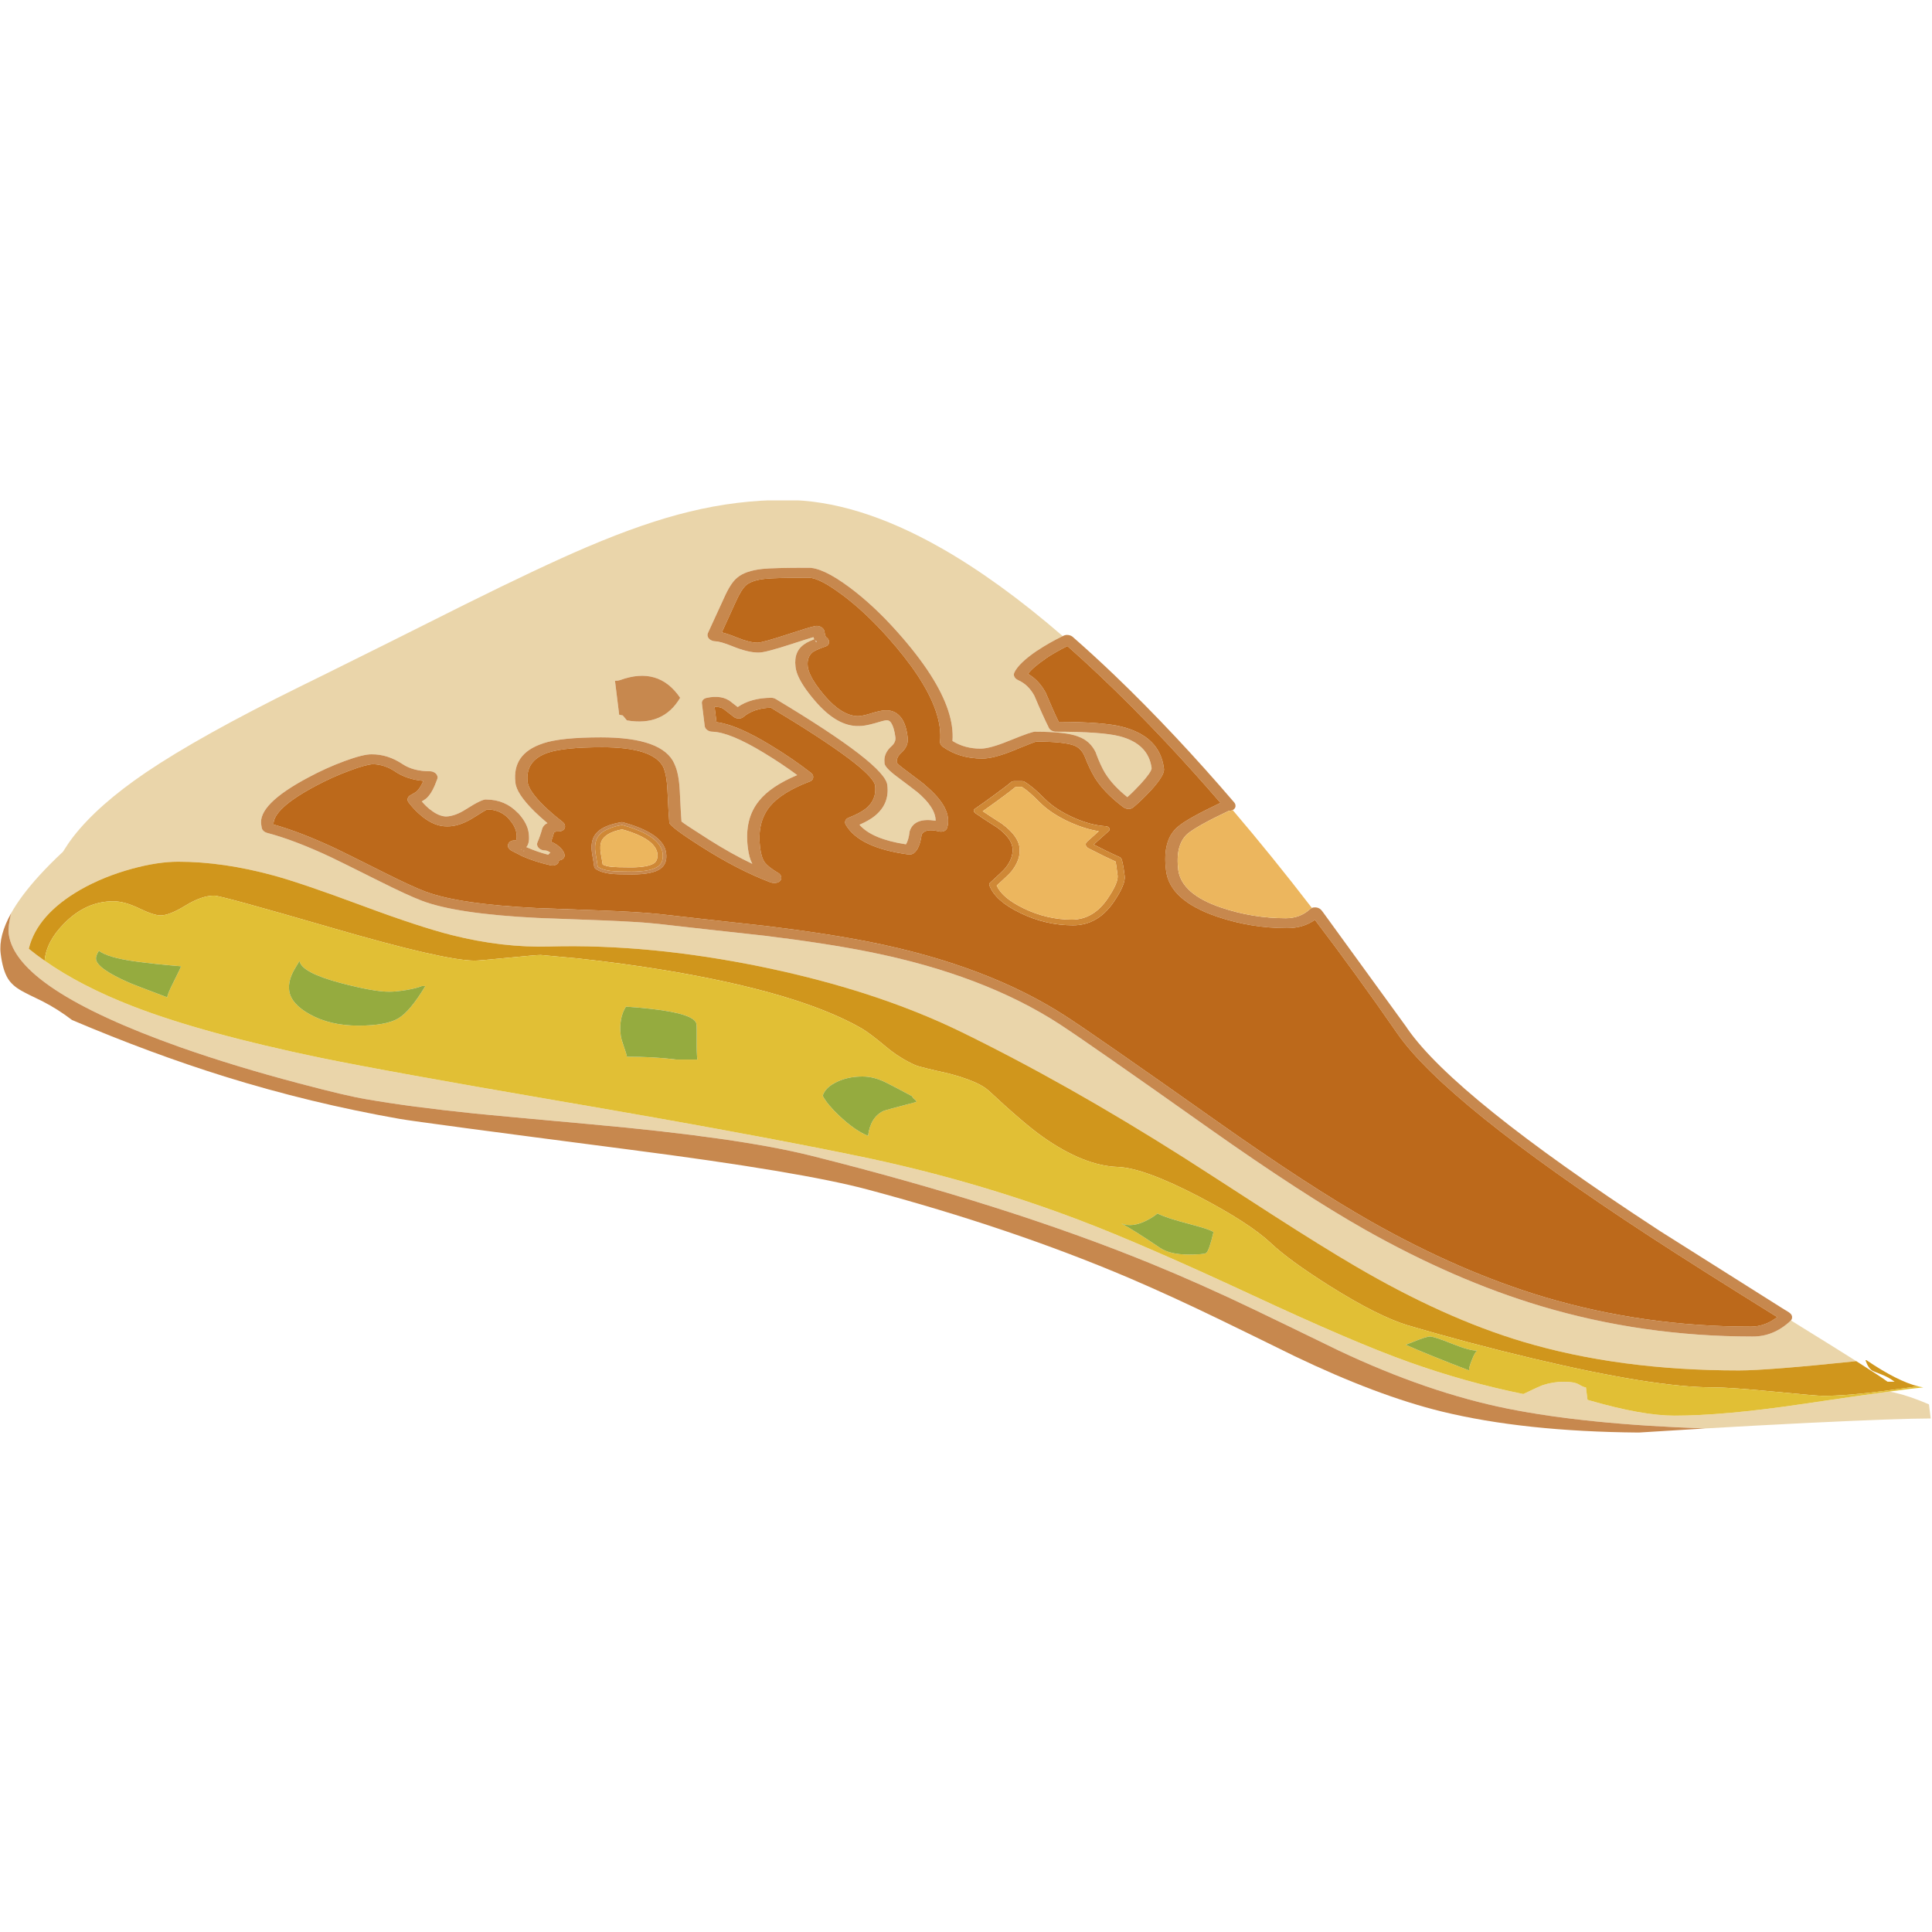 <?xml version="1.0" encoding="UTF-8" standalone="no"?>
<!-- Generator: Adobe Illustrator 15.1.0, SVG Export Plug-In . SVG Version: 6.00 Build 0)  -->

<svg
   xmlns:dc="http://purl.org/dc/elements/1.1/"
   xmlns:cc="http://creativecommons.org/ns#"
   xmlns:rdf="http://www.w3.org/1999/02/22-rdf-syntax-ns#"
   xmlns:svg="http://www.w3.org/2000/svg"
   xmlns="http://www.w3.org/2000/svg"
   xmlns:xlink="http://www.w3.org/1999/xlink"
   xmlns:sodipodi="http://sodipodi.sourceforge.net/DTD/sodipodi-0.dtd"
   xmlns:inkscape="http://www.inkscape.org/namespaces/inkscape"
   version="1.1"
   id="Layer_1"
   x="0px"
   y="0px"
   width="256"
   height="256"
   viewBox="0 0 256 256"
   xml:space="preserve"
   sodipodi:docname="quesadilla.svg"
   inkscape:version="0.92.4 (5da689c313, 2019-01-14)"><title
   id="title838">Quesadilla</title><defs
   id="defs29" /><sodipodi:namedview
   pagecolor="#ffffff"
   bordercolor="#666666"
   borderopacity="1"
   objecttolerance="10"
   gridtolerance="10"
   guidetolerance="10"
   inkscape:pageopacity="0"
   inkscape:pageshadow="2"
   inkscape:window-width="1920"
   inkscape:window-height="1025"
   id="namedview27"
   showgrid="false"
   inkscape:zoom="0.53740115"
   inkscape:cx="-166.63532"
   inkscape:cy="-156.27083"
   inkscape:window-x="-8"
   inkscape:window-y="-8"
   inkscape:window-maximized="1"
   inkscape:current-layer="Layer_1"
   fit-margin-top="0"
   fit-margin-left="0"
   fit-margin-right="0"
   fit-margin-bottom="0" />
<symbol
   id="quesadilla"
   viewBox="0 -329.975 534.15 329.975"
   transform="translate(-2.867,196.216)">
	<g
   id="Layer_1_2_">
		<path
   style="clip-rule:evenodd;fill:#ead5aa;fill-rule:evenodd"
   d="m 314.875,-47.85 c 0.324,0.117 0.666,0.142 1.025,0.075 0.474,-0.092 0.866,-0.325 1.175,-0.7 3.458,-4.208 6.949,-8.683 10.475,-13.425 5.04,-6.787 10.148,-14.121 15.325,-22 4.807,-7.315 9.598,-15.007 14.375,-23.075 0.248,-0.42 0.332,-0.87 0.25,-1.35 l -0.025,-0.025 c 0.082,0.48 -0.002,0.93 -0.25,1.35 -4.777,8.077 -9.569,15.777 -14.375,23.1 -5.176,7.88 -10.284,15.214 -15.325,22 -3.516,4.733 -7,9.199 -10.45,13.4 v 0.025 c -0.319,0.364 -0.719,0.589 -1.2,0.675 -0.35,0.069 -0.683,0.052 -1,-0.05 z M 12.3,-163.025 c 6.259,-5.977 14.076,-11.335 23.45,-16.075 12.667,-6.4 29.9,-12.483 51.7,-18.25 12.034,-3.167 34.684,-8.367 67.95,-15.6 33.566,-7.267 60.733,-13.617 81.5,-19.05 21.4,-5.567 41.867,-13.167 61.4,-22.8 11.4,-5.633 26.9,-14.45 46.5,-26.45 18.367,-11.267 32.534,-19.2 42.5,-23.8 10.335,-4.784 20.835,-8.55 31.5,-11.3 3.4,1.9 5.317,2.934 5.75,3.1 0.063,0.025 0.13,0.05 0.2,0.075 2,0.783 4.049,1.175 6.15,1.175 1.934,0 3.316,-0.333 4.15,-1 0.834,-0.667 1.45,-1 1.85,-1 v -4.4 c 0.265,-0.101 0.532,-0.2 0.8,-0.3 9.534,-3.533 17.35,-5.3 23.45,-5.3 9.267,0 21.267,1.317 36,3.95 11.208,2.027 19.933,3.552 26.175,4.575 0.493,-0.108 0.985,-0.233 1.475,-0.375 2.8,-0.833 5.917,-2.217 9.35,-4.15 v -5 c -5.867,0 -17.483,-0.517 -34.85,-1.55 -10.14,-0.618 -20.074,-1.276 -29.8,-1.975 -22.575,0.942 -41.159,3.284 -55.75,7.025 -14.833,3.8 -30.2,10.65 -46.1,20.55 -9.467,6.1 -16.917,10.867 -22.35,14.3 -9.8,6.2 -19.2,11.7 -28.2,16.5 -25.767,13.767 -56.8,26.483 -93.1,38.15 -13.333,4.267 -33.883,7.967 -61.65,11.1 -19.333,2.2 -30.25,3.467 -32.75,3.8 -12.134,1.567 -22.333,3.267 -30.6,5.1 -3.633,0.767 -9.767,2.617 -18.4,5.55 -11.833,4 -22.717,8.267 -32.65,12.8 C 17.984,-179.85 3,-166.467 3,-153.5 c 0,1.67 0.475,4.104 1.425,7.3 2.285,4.148 5.459,8.648 9.525,13.5 2.229,2.663 4.704,5.404 7.425,8.225 0.58,0.964 1.146,1.872 1.7,2.725 0.603,0.927 1.194,1.794 1.775,2.6 5.433,7.467 13.083,15.033 22.95,22.7 11.2,8.667 26.9,18.817 47.1,30.45 2.255,1.295 4.63,2.662 7.125,4.1 11.603,6.702 25.761,14.952 42.475,24.75 15.5,8.996 27.717,15.746 36.65,20.25 0.271,0.135 0.537,0.269 0.8,0.4 11.367,5.7 21.417,9.817 30.15,12.35 9.367,2.767 18.634,4.15 27.8,4.15 13.51,0 27.71,-5.633 42.6,-16.9 10.248,-7.756 20.823,-18.181 31.725,-31.275 -2.755,-1.561 -5.314,-3.244 -7.675,-5.05 -0.068,-0.036 -0.135,-0.077 -0.2,-0.125 -3.78,-2.95 -6.196,-5.533 -7.25,-7.75 v -0.025 c -0.124,-0.254 -0.19,-0.513 -0.2,-0.775 -0.011,-0.23 0.022,-0.464 0.1,-0.7 0.161,-0.507 0.478,-0.891 0.95,-1.15 h -0.025 c 1.849,-1.065 3.216,-2.915 4.1,-5.55 1.074,-4.505 2.065,-8.264 2.975,-11.275 l -0.025,0.025 c 0.121,-0.43 0.354,-0.78 0.7,-1.05 h 0.025 c 0.357,-0.264 0.757,-0.397 1.2,-0.4 8.687,0 14.67,-0.534 17.95,-1.6 5.349,-1.761 8.032,-5.537 8.05,-11.325 -0.136,-0.918 -1.369,-2.777 -3.7,-5.575 -1.557,-1.838 -2.974,-3.389 -4.25,-4.65 -2.48,2.73 -4.297,5.53 -5.45,8.4 -0.021,0.052 -0.046,0.103 -0.075,0.15 -0.687,1.858 -1.304,4.15 -1.85,6.875 0.003,0.091 -0.005,0.183 -0.025,0.275 -0.787,2.841 -2.287,4.758 -4.5,5.75 h 0.025 c -2.205,1.127 -6.221,1.694 -12.05,1.7 -0.502,0.133 -3.043,-0.909 -7.625,-3.125 -0.071,-0.021 -0.138,-0.046 -0.2,-0.075 -3.722,-1.818 -6.497,-2.751 -8.325,-2.8 -3.064,-0.004 -5.673,0.904 -7.825,2.725 1.087,6.691 -0.213,14.482 -3.9,23.375 -1.96,4.723 -4.594,9.756 -7.9,15.1 -3.912,6.341 -7.962,11.641 -12.15,15.9 -4.678,4.747 -8.411,7.047 -11.2,6.9 h -0.025 c -6.444,0.005 -10.752,-0.128 -12.925,-0.4 -3.326,-0.438 -5.826,-1.463 -7.5,-3.075 l -0.025,-0.025 c -1.346,-1.191 -2.838,-3.574 -4.475,-7.15 -3.626,-7.768 -5.576,-11.917 -5.85,-12.45 v -0.025 c -0.203,-0.425 -0.253,-0.867 -0.15,-1.325 0.097,-0.457 0.33,-0.832 0.7,-1.125 v 0.025 c 0.363,-0.296 0.771,-0.446 1.225,-0.45 h 0.025 c 1.045,-0.057 2.612,-0.641 4.7,-1.75 2.854,-1.527 5.28,-2.277 7.275,-2.25 h 0.025 c 1.2,-0.044 4.55,1.006 10.05,3.15 2.673,1.051 4.707,1.817 6.1,2.3 0.042,-0.299 0.091,-0.549 0.15,-0.75 -0.928,-0.422 -1.711,-0.839 -2.35,-1.25 -0.073,-0.051 -0.14,-0.109 -0.2,-0.175 -2.498,-1.687 -3.748,-4.445 -3.75,-8.275 -0.014,-0.888 0.094,-1.855 0.325,-2.9 0.579,-2.562 1.904,-5.595 3.975,-9.1 3.597,-6.139 7.489,-9.139 11.675,-9 h 0.05 c 1.07,-0.021 2.611,0.313 4.625,1 0.047,0.016 0.097,0.033 0.15,0.05 1.624,0.606 2.716,0.939 3.275,1 H 261 c 0.482,0.015 0.849,-0.227 1.1,-0.725 v 0.025 c 0.535,-1.162 0.802,-2.945 0.8,-5.35 -0.017,-1.144 -0.483,-2.177 -1.4,-3.1 -1.721,-1.709 -2.587,-3.634 -2.6,-5.775 -0.239,-1.025 0.761,-2.683 3,-4.975 2.97,-3.039 4.62,-4.755 4.95,-5.15 0.058,-0.065 0.125,-0.124 0.2,-0.175 3.233,-3.735 4.692,-7.176 4.375,-10.325 -3.938,0.803 -6.513,-0.389 -7.725,-3.575 -0.008,-0.017 -0.016,-0.033 -0.025,-0.05 -0.045,-0.121 -0.079,-0.246 -0.1,-0.375 l 0.025,0.05 c -0.419,-2.04 -0.911,-3.506 -1.475,-4.4 -6.325,1.219 -10.517,3.527 -12.575,6.925 2.04,1.053 3.623,2.112 4.75,3.175 3.047,2.808 4.581,6.383 4.6,10.725 V -101 c 0.238,4.778 -9.345,14.961 -28.75,30.55 -0.367,0.297 -0.784,0.448 -1.25,0.45 -3.849,-0.012 -7.157,-1.104 -9.925,-3.275 -0.413,0.436 -0.938,0.994 -1.575,1.675 h 0.025 c -1.613,1.865 -3.963,2.382 -7.05,1.55 -0.015,-0.008 -0.032,-0.017 -0.05,-0.025 -0.42,-0.122 -0.762,-0.363 -1.025,-0.725 -0.273,-0.355 -0.406,-0.755 -0.4,-1.2 v -8 c 0.003,-0.545 0.195,-1.012 0.575,-1.4 l 0.025,-0.025 c 0.385,-0.377 0.844,-0.569 1.375,-0.575 h 0.025 c 3.305,-0.117 7.938,-2.601 13.9,-7.45 3.174,-2.574 6.091,-5.207 8.75,-7.9 -5.308,-2.639 -9.224,-5.656 -11.75,-9.05 -3.269,-4.27 -4.902,-9.803 -4.9,-16.6 -0.004,-2.416 0.229,-4.333 0.7,-5.75 -3.762,2.365 -7.611,5.232 -11.55,8.6 -4.35,3.719 -6.733,5.844 -7.15,6.375 0.029,1.233 0.229,4.875 0.6,10.925 0.243,4.227 0.043,7.393 -0.6,9.5 h 0.025 c -1.6,6.233 -8.275,9.35 -20.025,9.35 -7.644,-0.004 -13.21,-0.704 -16.7,-2.1 -0.057,-0.023 -0.107,-0.048 -0.15,-0.075 -6.074,-2.411 -9.124,-7.011 -9.15,-13.8 V -100 c -0.085,-2.581 1.382,-5.98 4.4,-10.2 0.02,-0.022 0.037,-0.047 0.05,-0.075 1.029,-1.398 2.112,-2.756 3.25,-4.075 -0.706,-0.363 -1.231,-0.921 -1.575,-1.675 -0.061,-0.113 -0.111,-0.229 -0.15,-0.35 l 0.025,0.025 c -0.585,-1.792 -1.202,-3.409 -1.85,-4.85 -0.179,-0.416 -0.213,-0.841 -0.1,-1.275 v -0.025 c 0.115,-0.435 0.349,-0.793 0.7,-1.075 l 0.025,-0.025 c 0.358,-0.263 0.758,-0.396 1.2,-0.4 h 0.05 c 0.475,-0.035 0.917,-0.251 1.325,-0.65 0.048,-0.051 0.099,-0.101 0.15,-0.15 -0.264,-0.203 -0.497,-0.445 -0.7,-0.725 -2.114,0.708 -4.064,1.583 -5.85,2.625 -0.039,0.021 -0.081,0.038 -0.125,0.05 0.78,0.953 1.172,2.57 1.175,4.85 0.025,2.359 -0.725,4.734 -2.25,7.125 -0.047,0.073 -0.105,0.139 -0.175,0.2 -2.085,3.092 -4.894,4.65 -8.425,4.675 -0.715,0.212 -2.765,-0.921 -6.15,-3.4 -2.272,-1.681 -4.281,-2.547 -6.025,-2.6 -1.424,0.085 -2.815,0.885 -4.175,2.4 -0.061,0.065 -0.127,0.124 -0.2,0.175 -0.705,0.794 -1.363,1.71 -1.975,2.75 0.849,0.577 1.416,1.044 1.7,1.4 l -0.075,-0.05 0.025,0.025 c 0.016,0.009 0.033,0.017 0.05,0.025 1.151,1.256 2.326,3.448 3.525,6.575 0.163,0.421 0.179,0.846 0.05,1.275 l 0.025,-0.05 c -0.116,0.438 -0.349,0.796 -0.7,1.075 H 130.1 c -0.355,0.269 -0.755,0.403 -1.2,0.4 -3.129,0.005 -5.629,0.838 -7.5,2.5 -2.604,2.36 -5.428,3.526 -8.475,3.5 H 112.9 c -1.54,0.051 -4.206,-0.749 -8,-2.4 -3.684,-1.608 -7.351,-3.558 -11,-5.85 -10.221,-6.328 -15.221,-11.911 -15,-16.75 v -0.025 c 0,-0.33 0.008,-0.655 0.025,-0.975 0.021,-0.408 0.154,-0.775 0.4,-1.1 0.249,-0.33 0.565,-0.563 0.95,-0.7 5.016,-1.691 10.774,-4.542 17.275,-8.55 1.791,-1.122 6.174,-3.988 13.15,-8.6 4.901,-3.247 8.61,-5.497 11.125,-6.75 0.058,-0.036 0.116,-0.069 0.175,-0.1 6.254,-3.112 17.088,-5.145 32.5,-6.1 h 0.1 c 0.094,-0.002 6.127,-0.285 18.1,-0.85 6.933,-0.335 12.249,-0.751 15.95,-1.25 6.681,-0.971 16.681,-2.371 30,-4.2 11.368,-1.754 21.084,-3.654 29.15,-5.7 21.232,-5.408 38.499,-13.941 51.8,-25.6 5.146,-4.53 18.129,-16.813 38.95,-36.85 16.11,-15.466 29.727,-27.399 40.85,-35.8 15.9,-11.982 31.75,-21.015 47.55,-27.1 18.62,-7.159 38.354,-10.742 59.2,-10.75 4.032,-0.06 7.865,1.798 11.5,5.575 v 0.025 c 0.035,0.032 0.068,0.065 0.1,0.1 0.625,-0.534 1.259,-1.067 1.9,-1.6 6.346,-5.259 11.445,-9.534 15.3,-12.825 -17.071,-2.183 -28.338,-3.275 -33.8,-3.275 -22.8,0 -43,3.383 -60.6,10.15 -14.5,5.567 -29.617,14.533 -45.35,26.9 -5.667,4.434 -12.883,10.45 -21.65,18.05 -14.6,12.733 -22.383,19.5 -23.35,20.3 -20.466,17.467 -40.233,32.333 -59.3,44.6 -15.167,9.7 -33.233,17.3 -54.2,22.8 -20.767,5.434 -40.7,7.833 -59.8,7.2 -9,-0.333 -18.2,1.017 -27.6,4.05 -5.966,1.934 -14.117,5.4 -24.45,10.4 -10.9,5.267 -18.95,8.816 -24.15,10.65 -9.3,3.267 -18.233,4.9 -26.8,4.9 -3.9,0 -8.383,-0.833 -13.45,-2.5 -5.6,-1.833 -10.767,-4.317 -15.5,-7.45 -8.813,-5.908 -14.396,-12.857 -16.75,-20.85 1.281,-1.444 2.648,-2.852 4.1,-4.225 z M 243.775,-50.15 c -0.052,-0.023 -0.102,-0.048 -0.15,-0.075 -0.107,0.193 -0.199,0.402 -0.275,0.625 0.079,-0.146 0.196,-0.262 0.35,-0.35 0.038,-0.021 0.08,-0.037 0.125,-0.05 z m 132.475,-94.025 c 0.426,0.076 0.834,0.018 1.225,-0.175 h -0.025 c -0.399,0.182 -0.816,0.232 -1.25,0.15 z m 87.351,-114.55 c -0.354,0.313 -0.704,0.621 -1.05,0.925 -35.095,30.97 -56.378,54.52 -63.85,70.65 -0.104,0.229 -0.204,0.462 -0.3,0.7 0.107,-0.245 0.216,-0.486 0.325,-0.725 7.472,-16.122 28.755,-39.664 63.85,-70.625 0.341,-0.301 0.683,-0.609 1.025,-0.925 z m 34.5,-29.65 c 0.061,-0.182 0.094,-0.365 0.1,-0.55 -0.009,0.176 -0.042,0.351 -0.1,0.525 z M 184.9,-76 l 1,-0.25 1,-1.75 c 6.767,-1.467 12.1,1.2 16,8 -3.367,7.5 -8.883,9.583 -16.55,6.25 -0.467,-0.167 -0.95,-0.25 -1.45,-0.25 z"
   id="path2"
   inkscape:connector-curvature="0" />
		<path
   style="clip-rule:evenodd;fill:#c7884e;fill-rule:evenodd"
   d="m 497.75,-290.3 c -0.032,-0.035 -0.065,-0.068 -0.1,-0.1 v -0.025 c -3.635,-3.777 -7.468,-5.635 -11.5,-5.575 -20.847,0.008 -40.58,3.591 -59.2,10.75 -15.8,6.085 -31.65,15.118 -47.55,27.1 -11.124,8.4 -24.74,20.334 -40.85,35.8 -20.82,20.037 -33.804,32.32 -38.95,36.85 -13.302,11.659 -30.568,20.192 -51.8,25.6 -8.066,2.045 -17.782,3.946 -29.15,5.7 -13.319,1.83 -23.319,3.229 -30,4.2 -3.701,0.499 -9.018,0.915 -15.95,1.25 -11.973,0.565 -18.006,0.848 -18.1,0.85 h -0.1 c -15.412,0.955 -26.246,2.988 -32.5,6.1 -0.059,0.03 -0.117,0.063 -0.175,0.1 -2.515,1.253 -6.224,3.503 -11.125,6.75 -6.976,4.612 -11.359,7.479 -13.15,8.6 -6.501,4.009 -12.259,6.859 -17.275,8.55 -0.385,0.137 -0.702,0.37 -0.95,0.7 -0.246,0.325 -0.379,0.692 -0.4,1.1 -0.017,0.32 -0.025,0.645 -0.025,0.975 V -115 c -0.221,4.839 4.779,10.422 15,16.75 3.649,2.292 7.316,4.242 11,5.85 3.794,1.651 6.46,2.451 8,2.4 h 0.025 c 3.047,0.026 5.872,-1.14 8.475,-3.5 1.871,-1.662 4.371,-2.495 7.5,-2.5 0.445,0.003 0.845,-0.131 1.2,-0.4 h 0.025 c 0.351,-0.279 0.584,-0.638 0.7,-1.075 l -0.025,0.05 c 0.129,-0.429 0.113,-0.854 -0.05,-1.275 -1.199,-3.127 -2.374,-5.319 -3.525,-6.575 -0.017,-0.008 -0.034,-0.016 -0.05,-0.025 l -0.025,-0.025 0.075,0.05 c -0.285,-0.356 -0.852,-0.823 -1.7,-1.4 0.612,-1.04 1.27,-1.956 1.975,-2.75 0.073,-0.052 0.139,-0.11 0.2,-0.175 1.36,-1.515 2.751,-2.315 4.175,-2.4 1.744,0.053 3.752,0.919 6.025,2.6 3.385,2.479 5.435,3.612 6.15,3.4 3.532,-0.025 6.34,-1.583 8.425,-4.675 0.069,-0.061 0.127,-0.127 0.175,-0.2 1.525,-2.391 2.275,-4.766 2.25,-7.125 -0.003,-2.28 -0.395,-3.897 -1.175,-4.85 0.044,-0.012 0.086,-0.028 0.125,-0.05 1.786,-1.042 3.735,-1.917 5.85,-2.625 0.203,0.28 0.437,0.522 0.7,0.725 -0.051,0.049 -0.102,0.099 -0.15,0.15 -0.409,0.398 -0.85,0.615 -1.325,0.65 h -0.05 c -0.442,0.004 -0.842,0.137 -1.2,0.4 l -0.025,0.025 c -0.352,0.282 -0.585,0.64 -0.7,1.075 v 0.025 c -0.113,0.434 -0.079,0.859 0.1,1.275 0.648,1.441 1.265,3.058 1.85,4.85 l -0.025,-0.025 c 0.039,0.121 0.089,0.237 0.15,0.35 0.344,0.753 0.869,1.312 1.575,1.675 -1.138,1.319 -2.221,2.677 -3.25,4.075 -0.014,0.028 -0.03,0.053 -0.05,0.075 -3.018,4.22 -4.485,7.62 -4.4,10.2 v 0.025 c 0.026,6.789 3.076,11.389 9.15,13.8 0.042,0.026 0.093,0.051 0.15,0.075 3.49,1.396 9.057,2.096 16.7,2.1 11.75,0 18.424,-3.117 20.025,-9.35 H 198.9 c 0.643,-2.107 0.843,-5.273 0.6,-9.5 -0.372,-6.05 -0.571,-9.691 -0.6,-10.925 0.417,-0.531 2.8,-2.656 7.15,-6.375 3.939,-3.368 7.789,-6.235 11.55,-8.6 -0.472,1.417 -0.705,3.334 -0.7,5.75 -0.002,6.797 1.631,12.331 4.9,16.6 2.526,3.394 6.442,6.411 11.75,9.05 -2.659,2.693 -5.576,5.326 -8.75,7.9 -5.962,4.85 -10.595,7.333 -13.9,7.45 h -0.025 c -0.531,0.006 -0.99,0.198 -1.375,0.575 l -0.025,0.025 c -0.38,0.388 -0.572,0.855 -0.575,1.4 v 8 c -0.006,0.445 0.127,0.845 0.4,1.2 0.263,0.361 0.605,0.603 1.025,0.725 0.019,0.009 0.035,0.017 0.05,0.025 3.087,0.832 5.437,0.314 7.05,-1.55 H 217.4 c 0.637,-0.681 1.162,-1.239 1.575,-1.675 2.768,2.171 6.076,3.263 9.925,3.275 0.466,-0.002 0.883,-0.153 1.25,-0.45 19.405,-15.588 28.988,-25.771 28.75,-30.55 v -0.025 c -0.019,-4.342 -1.553,-7.917 -4.6,-10.725 -1.127,-1.063 -2.71,-2.122 -4.75,-3.175 2.058,-3.398 6.25,-5.707 12.575,-6.925 0.564,0.894 1.056,2.36 1.475,4.4 l -0.025,-0.05 c 0.021,0.129 0.055,0.254 0.1,0.375 0.009,0.017 0.017,0.033 0.025,0.05 1.212,3.186 3.787,4.378 7.725,3.575 0.317,3.149 -1.142,6.59 -4.375,10.325 -0.075,0.051 -0.142,0.109 -0.2,0.175 -0.331,0.395 -1.98,2.111 -4.95,5.15 -2.239,2.292 -3.239,3.95 -3,4.975 0.013,2.141 0.879,4.066 2.6,5.775 0.917,0.923 1.383,1.957 1.4,3.1 0.002,2.405 -0.265,4.188 -0.8,5.35 v -0.025 c -0.251,0.498 -0.618,0.739 -1.1,0.725 h -0.025 c -0.56,-0.061 -1.651,-0.394 -3.275,-1 -0.053,-0.017 -0.103,-0.034 -0.15,-0.05 -2.014,-0.688 -3.555,-1.021 -4.625,-1 h -0.05 c -4.186,-0.139 -8.078,2.861 -11.675,9 -2.07,3.505 -3.396,6.538 -3.975,9.1 -0.231,1.045 -0.339,2.012 -0.325,2.9 0.002,3.83 1.252,6.588 3.75,8.275 0.061,0.066 0.127,0.125 0.2,0.175 0.638,0.411 1.421,0.828 2.35,1.25 -0.059,0.201 -0.108,0.451 -0.15,0.75 -1.393,-0.483 -3.427,-1.25 -6.1,-2.3 -5.5,-2.144 -8.85,-3.194 -10.05,-3.15 h -0.025 c -1.995,-0.027 -4.42,0.723 -7.275,2.25 -2.088,1.109 -3.655,1.693 -4.7,1.75 h -0.025 c -0.454,0.004 -0.862,0.154 -1.225,0.45 v -0.025 c -0.37,0.293 -0.604,0.668 -0.7,1.125 -0.103,0.458 -0.052,0.9 0.15,1.325 v 0.025 c 0.273,0.533 2.224,4.683 5.85,12.45 1.637,3.576 3.129,5.959 4.475,7.15 l 0.025,0.025 c 1.674,1.612 4.174,2.637 7.5,3.075 2.173,0.271 6.481,0.405 12.925,0.4 h 0.025 c 2.789,0.147 6.522,-2.153 11.2,-6.9 4.188,-4.259 8.238,-9.559 12.15,-15.9 3.306,-5.344 5.939,-10.377 7.9,-15.1 3.687,-8.893 4.987,-16.684 3.9,-23.375 2.152,-1.821 4.761,-2.729 7.825,-2.725 1.828,0.049 4.603,0.982 8.325,2.8 0.062,0.029 0.129,0.054 0.2,0.075 4.582,2.216 7.123,3.258 7.625,3.125 5.829,-0.006 9.845,-0.573 12.05,-1.7 h -0.025 c 2.213,-0.992 3.713,-2.909 4.5,-5.75 0.02,-0.092 0.028,-0.184 0.025,-0.275 0.546,-2.725 1.163,-5.017 1.85,-6.875 0.029,-0.047 0.054,-0.098 0.075,-0.15 1.153,-2.87 2.969,-5.67 5.45,-8.4 1.276,1.261 2.693,2.812 4.25,4.65 2.331,2.798 3.564,4.657 3.7,5.575 -0.018,5.788 -2.701,9.563 -8.05,11.325 -3.28,1.066 -9.263,1.6 -17.95,1.6 -0.443,0.002 -0.843,0.136 -1.2,0.4 h -0.025 c -0.346,0.271 -0.579,0.621 -0.7,1.05 L 307,-80.575 c -0.91,3.012 -1.901,6.771 -2.975,11.275 -0.884,2.635 -2.251,4.485 -4.1,5.55 h 0.025 c -0.472,0.259 -0.789,0.643 -0.95,1.15 -0.078,0.236 -0.111,0.47 -0.1,0.7 0.01,0.262 0.076,0.521 0.2,0.775 v 0.025 c 1.054,2.217 3.47,4.8 7.25,7.75 0.064,0.048 0.131,0.089 0.2,0.125 2.361,1.806 4.92,3.49 7.675,5.05 0.047,0.037 0.097,0.07 0.15,0.1 0.034,0.019 0.067,0.035 0.1,0.05 0.017,0.007 0.034,0.016 0.05,0.025 h 0.025 l 0.325,0.15 c 0.317,0.103 0.65,0.119 1,0.05 0.481,-0.086 0.881,-0.312 1.2,-0.675 V -48.5 c 3.451,-4.201 6.934,-8.667 10.45,-13.4 5.041,-6.786 10.149,-14.12 15.325,-22 4.806,-7.323 9.598,-15.023 14.375,-23.1 0.248,-0.42 0.332,-0.87 0.25,-1.35 l 0.025,0.025 c -0.079,-0.481 -0.304,-0.882 -0.675,-1.2 l -0.025,-0.025 c -0.044,-0.044 -0.085,-0.086 -0.125,-0.125 -0.038,-0.022 -0.08,-0.039 -0.125,-0.05 l -0.025,-0.025 c -0.309,-0.165 -0.643,-0.249 -1,-0.25 H 355.4 c -6.506,-3.619 -10.707,-6.336 -12.6,-8.15 -2.597,-2.595 -3.896,-6.878 -3.9,-12.85 0.105,-5.673 3.722,-10.073 10.85,-13.2 5.747,-2.527 11.796,-3.794 18.15,-3.8 2.732,0.019 5.141,1.102 7.225,3.25 h 0.025 c 0.157,0.16 0.332,0.293 0.525,0.4 0.025,0.009 0.05,0.017 0.075,0.025 0.076,0.035 0.159,0.068 0.25,0.1 l 0.25,0.05 -0.05,-0.025 c 0.434,0.083 0.851,0.032 1.25,-0.15 h 0.025 c 0.256,-0.13 0.473,-0.305 0.65,-0.525 0.093,-0.11 0.176,-0.235 0.25,-0.375 0.107,-0.208 0.215,-0.416 0.325,-0.625 l 19.7,-40.575 c 0.096,-0.238 0.195,-0.471 0.3,-0.7 7.472,-16.13 28.755,-39.68 63.85,-70.65 0.347,-0.304 0.697,-0.613 1.05,-0.925 l 32.025,-27.2 c 0.624,-0.513 1.249,-1.029 1.875,-1.55 v -0.025 c 0.281,-0.233 0.481,-0.525 0.6,-0.875 v -0.025 c 0.057,-0.174 0.09,-0.349 0.1,-0.525 l -0.05,-0.525 c -0.004,-0.02 -0.013,-0.037 -0.025,-0.05 l -0.1,-0.325 c -0.067,-0.171 -0.159,-0.33 -0.275,-0.475 z M 323.175,-61.9 c -2.675,3.556 -5.333,6.956 -7.975,10.2 -2.321,-1.339 -4.496,-2.772 -6.525,-4.3 -0.032,-0.056 -0.074,-0.106 -0.125,-0.15 -2.6,-2.018 -4.466,-3.817 -5.6,-5.4 0.149,-0.112 0.299,-0.229 0.45,-0.35 1.729,-1.472 3.055,-3.588 3.975,-6.35 0.009,-0.027 0.017,-0.052 0.025,-0.075 0.009,-0.042 0.018,-0.084 0.025,-0.125 0.925,-3.926 1.792,-7.276 2.6,-10.05 8.629,-0.047 14.621,-0.639 17.975,-1.775 6.933,-2.29 10.399,-7.198 10.4,-14.725 v -0.025 c 0.104,-1.431 -1.388,-4.014 -4.475,-7.75 H 333.9 c -2.128,-2.499 -4.003,-4.499 -5.625,-6 -0.396,-0.376 -0.862,-0.559 -1.4,-0.55 -0.536,0.013 -0.995,0.213 -1.375,0.6 h -0.025 c -3.369,3.455 -5.77,7.005 -7.2,10.65 -0.026,0.066 -0.043,0.132 -0.05,0.2 -0.749,1.959 -1.424,4.376 -2.025,7.25 -0.017,0.061 -0.033,0.127 -0.05,0.2 -0.008,0.017 -0.016,0.033 -0.025,0.05 -0.459,1.708 -1.317,2.883 -2.575,3.525 -1.946,0.897 -5.479,1.347 -10.6,1.35 -0.339,-0.065 -2.347,-0.982 -6.025,-2.75 -0.042,-0.037 -0.093,-0.071 -0.15,-0.1 -4.391,-2.138 -7.683,-3.188 -9.875,-3.15 -4.321,-0.007 -7.938,1.393 -10.85,4.2 l -0.025,0.025 c -0.228,0.242 -0.386,0.525 -0.475,0.85 v -0.025 c -0.099,0.313 -0.116,0.629 -0.05,0.95 v 0.025 c 1.174,6.652 -0.209,14.51 -4.15,23.575 -1.819,4.169 -4.177,8.594 -7.075,13.275 -3.733,6.03 -7.591,11.08 -11.575,15.15 -0.054,0.037 -0.104,0.079 -0.15,0.125 -3.717,3.788 -6.601,5.738 -8.65,5.85 -6.236,-0.004 -10.402,-0.137 -12.5,-0.4 h -0.025 c -2.44,-0.312 -4.29,-1.02 -5.55,-2.125 L 225.8,-30.05 c -1.082,-1.041 -2.315,-3.074 -3.7,-6.1 -2.405,-5.162 -4.071,-8.729 -5,-10.7 1.157,-0.36 2.549,-0.977 4.175,-1.85 2.221,-1.179 4.096,-1.779 5.625,-1.8 h 0.025 c 0.975,0.038 3.875,0.996 8.7,2.875 4.329,1.707 7.087,2.707 8.275,3 0.396,0.103 0.788,0.086 1.175,-0.05 0.016,-0.008 0.032,-0.017 0.05,-0.025 0.379,-0.148 0.688,-0.39 0.925,-0.725 0.229,-0.332 0.346,-0.698 0.35,-1.1 v -0.025 c 0.021,-0.813 0.08,-1.388 0.175,-1.725 0.012,-0.036 0.021,-0.069 0.025,-0.1 0.023,-0.058 0.048,-0.107 0.075,-0.15 l 0.025,-0.025 c 0.342,-0.298 0.551,-0.673 0.625,-1.125 0.086,-0.467 0.02,-0.909 -0.2,-1.325 v -0.025 c -0.234,-0.406 -0.576,-0.689 -1.025,-0.85 h 0.025 c -1.408,-0.561 -2.524,-1.11 -3.35,-1.65 -0.048,-0.031 -0.098,-0.056 -0.15,-0.075 -1.48,-1.147 -2.222,-2.947 -2.225,-5.4 0.012,-0.875 0.162,-1.841 0.45,-2.9 0.569,-2.09 1.677,-4.541 3.325,-7.35 2.788,-4.719 5.705,-7.135 8.75,-7.25 0.789,0.026 1.922,0.293 3.4,0.8 0.049,0.031 0.1,0.056 0.15,0.075 2.096,0.77 3.521,1.161 4.275,1.175 h 0.15 c 0.025,0.002 0.05,0.002 0.075,0 1.891,0.128 3.316,-0.755 4.275,-2.65 0.773,-1.489 1.156,-3.789 1.15,-6.9 0.014,-2.059 -0.803,-3.909 -2.45,-5.55 -0.999,-1.006 -1.516,-2.131 -1.55,-3.375 0.125,-0.388 0.808,-1.213 2.05,-2.475 3.082,-3.146 4.79,-4.921 5.125,-5.325 0.056,-0.068 0.098,-0.143 0.125,-0.225 4.735,-5.449 6.327,-10.458 4.775,-15.025 v 0.025 c -0.156,-0.537 -0.481,-0.937 -0.975,-1.2 l 0.025,0.025 c -0.5,-0.261 -1.017,-0.312 -1.55,-0.15 -2.535,0.787 -4.21,0.412 -5.025,-1.125 -0.716,-3.376 -1.674,-5.56 -2.875,-6.55 l 0.05,0.025 c -0.222,-0.213 -0.48,-0.363 -0.775,-0.45 h -0.025 c -0.304,-0.086 -0.612,-0.103 -0.925,-0.05 -9.141,1.563 -14.716,5.046 -16.725,10.45 V -115 c -0.196,0.502 -0.196,1.002 0,1.5 0.19,0.486 0.523,0.836 1,1.05 2.329,1.088 4.087,2.172 5.275,3.25 v -0.025 c 2.314,2.153 3.464,4.895 3.45,8.225 -0.189,3.984 -9.181,13.151 -26.975,27.5 -3.228,-0.103 -5.953,-1.195 -8.175,-3.275 h 0.025 c -0.394,-0.373 -0.86,-0.556 -1.4,-0.55 h -0.025 c -0.538,0.008 -0.996,0.208 -1.375,0.6 h 0.025 c -0.406,0.405 -1.272,1.321 -2.6,2.75 l -0.025,0.025 c -0.628,0.567 -1.453,0.801 -2.475,0.7 v -5.375 c 3.718,-0.524 8.577,-3.233 14.575,-8.125 3.89,-3.155 7.398,-6.405 10.525,-9.75 v 0.025 c 0.309,-0.311 0.492,-0.678 0.55,-1.1 V -97.6 c 0.047,-0.433 -0.036,-0.841 -0.25,-1.225 -0.009,-0.016 -0.017,-0.033 -0.025,-0.05 -0.226,-0.367 -0.543,-0.634 -0.95,-0.8 l 0.025,0.025 c -5.616,-2.542 -9.699,-5.492 -12.25,-8.85 -2.799,-3.739 -4.199,-8.573 -4.2,-14.5 0.002,-2.359 0.269,-4.101 0.8,-5.225 0.017,-0.036 0.034,-0.069 0.05,-0.1 0.577,-1.083 1.71,-2.292 3.4,-3.625 0.333,-0.26 0.558,-0.594 0.675,-1 l -0.025,0.025 c 0.133,-0.402 0.133,-0.802 0,-1.2 v -0.025 c -0.148,-0.401 -0.398,-0.726 -0.75,-0.975 v -0.025 c -0.347,-0.237 -0.731,-0.354 -1.15,-0.35 h -0.375 c -0.306,-0.001 -0.597,0.066 -0.875,0.2 h -0.025 c -5.9,2.917 -12.017,7.091 -18.35,12.525 -5.767,4.918 -8.559,7.818 -8.375,8.7 -0.003,0.051 -0.003,0.101 0,0.15 0.007,1.077 0.207,4.827 0.6,11.25 0.227,3.719 0.085,6.51 -0.425,8.375 v -0.025 c -1.538,4.551 -7.096,6.827 -16.675,6.825 -7.047,0.008 -12.18,-0.601 -15.4,-1.825 -0.05,-0.021 -0.1,-0.038 -0.15,-0.05 -4.643,-1.843 -6.96,-5.376 -6.95,-10.6 V -100 c 0.079,-2.038 1.337,-4.763 3.775,-8.175 1.475,-2.014 3.075,-3.922 4.8,-5.725 v -0.025 c 0.282,-0.298 0.457,-0.648 0.525,-1.05 l -0.025,0.025 c 0.075,-0.404 0.033,-0.796 -0.125,-1.175 -0.167,-0.375 -0.425,-0.667 -0.775,-0.875 -0.355,-0.215 -0.738,-0.315 -1.15,-0.3 -0.611,0.029 -1.036,-0.087 -1.275,-0.35 -0.381,-1.177 -0.773,-2.277 -1.175,-3.3 0.602,-0.286 1.176,-0.702 1.725,-1.25 0.935,-0.925 1.484,-1.934 1.65,-3.025 l -0.025,0.05 c 0.107,-0.545 0.007,-1.045 -0.3,-1.5 L 164,-126.7 c -0.321,-0.455 -0.754,-0.73 -1.3,-0.825 l 0.025,0.025 c -0.057,-0.013 -0.107,-0.038 -0.15,-0.075 l -0.075,-0.3 -0.025,-0.025 c -0.091,-0.346 -0.266,-0.646 -0.525,-0.9 l 0.025,0.05 c -0.253,-0.268 -0.553,-0.451 -0.9,-0.55 -0.019,-0.009 -0.035,-0.017 -0.05,-0.025 -0.35,-0.083 -0.699,-0.066 -1.05,0.05 H 160 c -2.899,0.831 -5.533,1.931 -7.9,3.3 l -0.025,0.025 c -0.124,0.078 -0.232,0.161 -0.325,0.25 l -2.325,1.575 c -0.362,0.244 -0.621,0.569 -0.775,0.975 l -0.025,0.025 c -0.142,0.414 -0.142,0.831 0,1.25 v -0.05 c 0.115,0.417 0.34,0.758 0.675,1.025 l 0.025,0.025 c 0.343,0.262 0.727,0.396 1.15,0.4 h 0.025 c 0.204,0.005 0.378,0.005 0.525,0 0.246,0.424 0.371,1.249 0.375,2.475 -0.019,1.725 -0.593,3.467 -1.725,5.225 -0.047,0.076 -0.081,0.151 -0.1,0.225 -1.409,1.997 -3.292,3.013 -5.65,3.05 H 143.9 c -0.417,-0.198 -1.718,-1.099 -3.9,-2.7 -3.027,-2.242 -5.727,-3.341 -8.1,-3.3 -2.368,-0.059 -4.643,1.116 -6.825,3.525 v 0.025 c -0.053,0.059 -0.103,0.117 -0.15,0.175 -1.167,1.3 -2.225,2.866 -3.175,4.7 -0.239,0.464 -0.289,0.947 -0.15,1.45 l 0.025,0.025 c 0.142,0.487 0.434,0.862 0.875,1.125 1.078,0.675 1.761,1.167 2.05,1.475 0.017,0.026 0.034,0.051 0.05,0.075 l 0.025,0.025 c 0.674,0.765 1.366,1.931 2.075,3.5 -3.114,0.347 -5.672,1.438 -7.675,3.275 -1.872,1.711 -3.913,2.586 -6.125,2.625 -1.256,-0.054 -3.456,-0.771 -6.6,-2.15 -3.542,-1.531 -7.066,-3.39 -10.575,-5.575 -8.578,-5.314 -13.02,-9.848 -13.325,-13.6 4.989,-1.786 10.647,-4.636 16.975,-8.55 1.811,-1.146 6.228,-4.046 13.25,-8.7 4.756,-3.146 8.34,-5.313 10.75,-6.5 0.072,-0.021 0.138,-0.045 0.2,-0.075 5.977,-2.914 16.327,-4.83 31.05,-5.75 h 0.025 c 0.449,-0.017 6.524,-0.3 18.225,-0.85 7.046,-0.332 12.446,-0.749 16.2,-1.25 h 0.05 c 6.651,-0.966 16.634,-2.367 29.95,-4.2 h 0.05 c 11.524,-1.773 21.375,-3.699 29.55,-5.775 21.817,-5.573 39.55,-14.373 53.2,-26.4 5.182,-4.531 18.223,-16.84 39.125,-36.925 15.976,-15.355 29.476,-27.205 40.5,-35.55 15.609,-11.785 31.167,-20.676 46.675,-26.675 18.235,-6.993 37.56,-10.485 57.975,-10.475 2.697,0.031 5.297,1.156 7.8,3.375 -14.018,11.705 -25.243,21.272 -33.675,28.7 -35.629,31.426 -57.204,55.352 -64.725,71.775 -6.447,14.065 -12.921,27.424 -19.425,40.075 -2.44,-1.957 -5.182,-2.932 -8.225,-2.925 -6.844,-0.008 -13.36,1.342 -19.55,4.05 -8.715,3.842 -13.031,9.326 -12.95,16.45 -0.004,7.194 1.646,12.327 4.95,15.4 1.967,1.902 6.292,4.71 12.975,8.425 -4.44,7.443 -8.89,14.56 -13.35,21.35 -5.68,8.636 -11.28,16.611 -16.8,23.925 z m -79.4,11.75 0.05,0.15 c -0.045,0.013 -0.087,0.029 -0.125,0.05 -0.153,0.088 -0.271,0.205 -0.35,0.35 0.076,-0.223 0.167,-0.432 0.275,-0.625 0.024,-0.041 0.049,-0.083 0.075,-0.125 z M 4.425,-146.2 C 3.476,-149.396 3,-151.83 3,-153.5 c 0,-12.967 14.983,-26.35 44.95,-40.15 9.934,-4.533 20.817,-8.8 32.65,-12.8 8.633,-2.933 14.767,-4.783 18.4,-5.55 8.267,-1.833 18.466,-3.533 30.6,-5.1 2.5,-0.333 13.417,-1.6 32.75,-3.8 27.767,-3.133 48.316,-6.833 61.65,-11.1 36.3,-11.667 67.333,-24.383 93.1,-38.15 9,-4.8 18.4,-10.3 28.2,-16.5 5.434,-3.434 12.883,-8.2 22.35,-14.3 15.9,-9.9 31.267,-16.75 46.1,-20.55 14.591,-3.741 33.175,-6.083 55.75,-7.025 -6.465,-0.465 -12.84,-0.949 -19.125,-1.45 -21.775,0.22 -40.25,2.695 -55.425,7.425 -11.933,3.733 -25.283,10.267 -40.05,19.6 -8.667,5.633 -15.4,9.983 -20.2,13.05 -8.667,5.533 -16.716,10.383 -24.15,14.55 -21.166,11.8 -45.016,22.25 -71.55,31.35 -12.1,4.167 -34.317,8.883 -66.65,14.15 -39.3,6.434 -60.75,10.05 -64.35,10.85 -16.6,3.7 -32.75,8.7 -48.45,15 -13.5,5.433 -27.35,12.1 -41.55,20 -2.4,2.533 -5,4.75 -7.8,6.65 -2.767,1.733 -4.65,2.983 -5.65,3.75 -1.633,1.233 -2.767,2.684 -3.4,4.35 -0.767,2 -1.15,4.917 -1.15,8.75 0,4.184 1.476,8.95 4.425,14.3 z M 184.9,-76 v 12 c 0.5,0 0.983,0.083 1.45,0.25 7.667,3.333 13.183,1.25 16.55,-6.25 -3.9,-6.8 -9.233,-9.467 -16,-8 l -1,1.75 z m -56.475,-21.875 c 0.01,0.017 0.019,0.034 0.025,0.05 h -0.025 z m 62.9,-32.5 v -0.025 c -1.627,-1.404 -4.436,-2.104 -8.425,-2.1 -3.037,-0.002 -5.096,0.082 -6.175,0.25 -1.714,0.268 -3.047,0.834 -4,1.7 -0.099,0.1 -0.174,0.216 -0.225,0.35 -0.063,0.127 -0.096,0.261 -0.1,0.4 -0.007,1.072 -0.057,2.681 -0.15,4.825 v 0.025 c -0.027,1.978 0.207,3.595 0.7,4.85 0.015,0.055 0.032,0.105 0.05,0.15 1.15,2.982 4.025,4.958 8.625,5.925 0.176,0.041 0.351,0.032 0.525,-0.025 1.146,-0.396 2.155,-0.796 3.025,-1.2 5.523,-2.54 8.265,-5.79 8.225,-9.75 -0.002,-2.44 -0.694,-4.232 -2.075,-5.375 z M 192.4,-125 c -0.034,3.571 -2.584,6.521 -7.65,8.85 -0.841,0.387 -1.816,0.771 -2.925,1.15 -4.187,-0.882 -6.82,-2.657 -7.9,-5.325 v -0.025 c -0.476,-1.177 -0.701,-2.702 -0.675,-4.575 0.094,-2.166 0.144,-3.791 0.15,-4.875 0.831,-0.737 1.989,-1.22 3.475,-1.45 1.054,-0.165 3.062,-0.248 6.025,-0.25 3.675,-0.002 6.267,0.623 7.775,1.875 1.149,0.992 1.724,2.534 1.725,4.625 z m -30.225,7.45 0.025,0.025 v 0.025 c -0.006,-0.02 -0.014,-0.036 -0.025,-0.05 z m -2.949,-4.05 -0.025,-0.025 h 0.025 z m -6.476,-2.85 0.25,0.3 -0.125,0.1 z m -0.575,0.875 -0.05,-0.25 h 0.05 c 0.03,0.06 0.063,0.118 0.1,0.175 z"
   id="path4"
   inkscape:connector-curvature="0" />
		<path
   style="clip-rule:evenodd;fill:#bc691b;fill-rule:evenodd"
   d="m 323.175,-61.9 c 5.52,-7.314 11.12,-15.289 16.8,-23.925 4.459,-6.79 8.909,-13.906 13.35,-21.35 -6.683,-3.715 -11.007,-6.523 -12.975,-8.425 -3.304,-3.073 -4.954,-8.206 -4.95,-15.4 -0.081,-7.125 4.235,-12.608 12.95,-16.45 6.189,-2.708 12.706,-4.058 19.55,-4.05 3.043,-0.007 5.785,0.968 8.225,2.925 6.503,-12.651 12.978,-26.009 19.425,-40.075 7.521,-16.423 29.096,-40.349 64.725,-71.775 8.432,-7.428 19.657,-16.995 33.675,-28.7 -2.503,-2.219 -5.103,-3.344 -7.8,-3.375 -20.415,-0.01 -39.74,3.482 -57.975,10.475 -15.508,5.999 -31.066,14.89 -46.675,26.675 -11.024,8.346 -24.524,20.195 -40.5,35.55 -20.902,20.085 -33.943,32.394 -39.125,36.925 -13.65,12.027 -31.383,20.827 -53.2,26.4 -8.175,2.076 -18.025,4.001 -29.55,5.775 h -0.05 c -13.315,1.833 -23.299,3.234 -29.95,4.2 h -0.05 c -3.753,0.501 -9.153,0.918 -16.2,1.25 -11.701,0.55 -17.776,0.833 -18.225,0.85 h -0.025 c -14.723,0.92 -25.073,2.836 -31.05,5.75 -0.062,0.029 -0.128,0.054 -0.2,0.075 -2.41,1.187 -5.994,3.354 -10.75,6.5 -7.022,4.654 -11.439,7.554 -13.25,8.7 -6.328,3.914 -11.986,6.764 -16.975,8.55 0.305,3.752 4.747,8.286 13.325,13.6 3.508,2.186 7.033,4.044 10.575,5.575 3.144,1.379 5.344,2.096 6.6,2.15 2.212,-0.039 4.253,-0.914 6.125,-2.625 2.003,-1.836 4.561,-2.928 7.675,-3.275 -0.709,-1.569 -1.401,-2.735 -2.075,-3.5 l -0.025,-0.025 c -0.017,-0.024 -0.033,-0.049 -0.05,-0.075 -0.289,-0.308 -0.972,-0.8 -2.05,-1.475 -0.441,-0.263 -0.733,-0.638 -0.875,-1.125 l -0.025,-0.025 c -0.139,-0.503 -0.089,-0.986 0.15,-1.45 0.95,-1.833 2.008,-3.4 3.175,-4.7 0.047,-0.059 0.097,-0.117 0.15,-0.175 v -0.025 c 2.182,-2.409 4.457,-3.584 6.825,-3.525 2.373,-0.042 5.073,1.058 8.1,3.3 2.182,1.602 3.482,2.502 3.9,2.7 h 0.025 c 2.357,-0.037 4.241,-1.053 5.65,-3.05 0.02,-0.074 0.053,-0.149 0.1,-0.225 1.132,-1.758 1.707,-3.5 1.725,-5.225 -0.004,-1.226 -0.129,-2.051 -0.375,-2.475 -0.146,0.005 -0.321,0.005 -0.525,0 h -0.025 c -0.424,-0.004 -0.807,-0.138 -1.15,-0.4 L 149.3,-120.9 c -0.335,-0.267 -0.56,-0.608 -0.675,-1.025 v 0.05 c -0.142,-0.419 -0.142,-0.836 0,-1.25 l 0.025,-0.025 c 0.154,-0.406 0.413,-0.731 0.775,-0.975 l 2.325,-1.575 c 0.093,-0.089 0.201,-0.172 0.325,-0.25 l 0.025,-0.025 c 2.367,-1.369 5,-2.469 7.9,-3.3 h -0.025 c 0.351,-0.116 0.7,-0.133 1.05,-0.05 0.015,0.008 0.031,0.017 0.05,0.025 0.347,0.099 0.647,0.282 0.9,0.55 l -0.025,-0.05 c 0.259,0.254 0.435,0.554 0.525,0.9 l 0.025,0.025 0.075,0.3 c 0.043,0.037 0.093,0.062 0.15,0.075 l -0.025,-0.025 c 0.546,0.095 0.979,0.37 1.3,0.825 l 0.025,0.025 c 0.307,0.455 0.407,0.955 0.3,1.5 l 0.025,-0.05 c -0.166,1.091 -0.716,2.1 -1.65,3.025 -0.548,0.548 -1.123,0.964 -1.725,1.25 0.401,1.023 0.793,2.123 1.175,3.3 0.239,0.263 0.664,0.379 1.275,0.35 0.412,-0.015 0.795,0.084 1.15,0.3 0.351,0.208 0.609,0.5 0.775,0.875 0.158,0.379 0.2,0.771 0.125,1.175 l 0.025,-0.025 c -0.068,0.402 -0.243,0.752 -0.525,1.05 v 0.025 c -1.726,1.803 -3.326,3.711 -4.8,5.725 -2.438,3.412 -3.696,6.137 -3.775,8.175 v 0.025 c -0.01,5.224 2.307,8.757 6.95,10.6 0.05,0.012 0.1,0.029 0.15,0.05 3.22,1.225 8.353,1.833 15.4,1.825 9.579,0.001 15.137,-2.274 16.675,-6.825 v 0.025 c 0.51,-1.865 0.652,-4.656 0.425,-8.375 -0.393,-6.423 -0.593,-10.173 -0.6,-11.25 -0.003,-0.049 -0.003,-0.1 0,-0.15 -0.184,-0.881 2.608,-3.781 8.375,-8.7 6.333,-5.434 12.45,-9.608 18.35,-12.525 h 0.025 c 0.278,-0.134 0.569,-0.201 0.875,-0.2 h 0.375 c 0.419,-0.003 0.803,0.113 1.15,0.35 v 0.025 c 0.352,0.249 0.602,0.574 0.75,0.975 v 0.025 c 0.133,0.398 0.133,0.798 0,1.2 l 0.025,-0.025 c -0.117,0.406 -0.342,0.74 -0.675,1 -1.69,1.333 -2.823,2.542 -3.4,3.625 -0.017,0.031 -0.033,0.064 -0.05,0.1 -0.531,1.125 -0.797,2.866 -0.8,5.225 0.001,5.927 1.401,10.761 4.2,14.5 2.551,3.358 6.634,6.308 12.25,8.85 l -0.025,-0.025 c 0.407,0.166 0.724,0.433 0.95,0.8 0.008,0.017 0.016,0.034 0.025,0.05 0.214,0.384 0.297,0.792 0.25,1.225 v 0.025 c -0.058,0.422 -0.241,0.789 -0.55,1.1 V -96.5 c -3.126,3.345 -6.635,6.595 -10.525,9.75 -5.999,4.892 -10.857,7.601 -14.575,8.125 v 5.375 c 1.022,0.101 1.847,-0.133 2.475,-0.7 l 0.025,-0.025 c 1.328,-1.429 2.194,-2.345 2.6,-2.75 h -0.025 c 0.379,-0.392 0.837,-0.592 1.375,-0.6 h 0.025 c 0.54,-0.006 1.006,0.178 1.4,0.55 h -0.025 c 2.222,2.08 4.947,3.172 8.175,3.275 17.795,-14.349 26.786,-23.516 26.975,-27.5 0.014,-3.331 -1.136,-6.072 -3.45,-8.225 v 0.025 c -1.188,-1.078 -2.946,-2.162 -5.275,-3.25 -0.477,-0.214 -0.81,-0.564 -1,-1.05 -0.196,-0.498 -0.196,-0.998 0,-1.5 v 0.025 c 2.009,-5.403 7.584,-8.887 16.725,-10.45 0.313,-0.053 0.621,-0.037 0.925,0.05 h 0.025 c 0.295,0.087 0.553,0.237 0.775,0.45 l -0.05,-0.025 c 1.201,0.991 2.159,3.174 2.875,6.55 0.815,1.537 2.49,1.912 5.025,1.125 0.533,-0.162 1.049,-0.111 1.55,0.15 l -0.025,-0.025 c 0.494,0.263 0.819,0.663 0.975,1.2 v -0.025 c 1.551,4.567 -0.041,9.576 -4.775,15.025 -0.027,0.082 -0.069,0.157 -0.125,0.225 -0.335,0.404 -2.043,2.179 -5.125,5.325 -1.242,1.262 -1.925,2.087 -2.05,2.475 0.034,1.244 0.551,2.369 1.55,3.375 1.647,1.641 2.464,3.491 2.45,5.55 0.006,3.111 -0.377,5.411 -1.15,6.9 -0.958,1.895 -2.384,2.778 -4.275,2.65 -0.025,0.002 -0.05,0.002 -0.075,0 h -0.15 c -0.754,-0.014 -2.179,-0.405 -4.275,-1.175 -0.051,-0.02 -0.101,-0.044 -0.15,-0.075 -1.478,-0.507 -2.611,-0.773 -3.4,-0.8 -3.045,0.115 -5.962,2.531 -8.75,7.25 -1.647,2.81 -2.756,5.26 -3.325,7.35 -0.289,1.059 -0.438,2.025 -0.45,2.9 0.003,2.453 0.745,4.252 2.225,5.4 0.052,0.02 0.102,0.044 0.15,0.075 0.826,0.54 1.942,1.089 3.35,1.65 H 246.1 c 0.449,0.161 0.791,0.444 1.025,0.85 V -51 c 0.219,0.417 0.286,0.858 0.2,1.325 -0.074,0.452 -0.283,0.827 -0.625,1.125 l -0.025,0.025 c -0.026,0.042 -0.051,0.092 -0.075,0.15 -0.005,0.031 -0.013,0.064 -0.025,0.1 -0.095,0.337 -0.153,0.913 -0.175,1.725 v 0.025 c -0.004,0.402 -0.121,0.769 -0.35,1.1 -0.237,0.335 -0.545,0.577 -0.925,0.725 -0.018,0.008 -0.035,0.017 -0.05,0.025 -0.387,0.136 -0.779,0.152 -1.175,0.05 -1.188,-0.293 -3.946,-1.293 -8.275,-3 -4.826,-1.879 -7.726,-2.837 -8.7,-2.875 H 226.9 c -1.529,0.021 -3.404,0.621 -5.625,1.8 -1.626,0.874 -3.018,1.49 -4.175,1.85 0.929,1.971 2.595,5.538 5,10.7 1.384,3.026 2.618,5.06 3.7,6.1 l 0.025,0.025 c 1.26,1.105 3.11,1.813 5.55,2.125 h 0.025 c 2.098,0.263 6.264,0.396 12.5,0.4 2.049,-0.112 4.933,-2.063 8.65,-5.85 0.046,-0.046 0.096,-0.088 0.15,-0.125 3.984,-4.07 7.842,-9.12 11.575,-15.15 2.898,-4.681 5.256,-9.105 7.075,-13.275 3.941,-9.065 5.324,-16.923 4.15,-23.575 V -85.5 c -0.066,-0.321 -0.049,-0.638 0.05,-0.95 v 0.025 c 0.089,-0.325 0.248,-0.608 0.475,-0.85 l 0.025,-0.025 c 2.913,-2.808 6.529,-4.208 10.85,-4.2 2.192,-0.038 5.484,1.012 9.875,3.15 0.057,0.029 0.107,0.063 0.15,0.1 3.678,1.768 5.686,2.685 6.025,2.75 5.121,-0.003 8.654,-0.453 10.6,-1.35 1.258,-0.642 2.116,-1.817 2.575,-3.525 0.009,-0.017 0.017,-0.033 0.025,-0.05 0.017,-0.073 0.033,-0.14 0.05,-0.2 0.601,-2.874 1.276,-5.291 2.025,-7.25 0.007,-0.068 0.023,-0.134 0.05,-0.2 1.431,-3.645 3.831,-7.195 7.2,-10.65 h 0.025 c 0.38,-0.387 0.839,-0.587 1.375,-0.6 0.538,-0.009 1.004,0.174 1.4,0.55 1.622,1.501 3.497,3.501 5.625,6 h 0.025 c 3.087,3.736 4.579,6.319 4.475,7.75 V -95 c 0,7.527 -3.467,12.435 -10.4,14.725 -3.354,1.136 -9.346,1.728 -17.975,1.775 -0.808,2.774 -1.675,6.124 -2.6,10.05 -0.007,0.041 -0.016,0.083 -0.025,0.125 -0.008,0.023 -0.016,0.048 -0.025,0.075 -0.92,2.762 -2.246,4.878 -3.975,6.35 -0.151,0.121 -0.301,0.238 -0.45,0.35 1.134,1.583 3,3.382 5.6,5.4 0.051,0.044 0.093,0.094 0.125,0.15 2.029,1.528 4.204,2.961 6.525,4.3 2.642,-3.244 5.3,-6.644 7.975,-10.2 z m -20,-43.625 c -1.833,2.672 -3.5,4.605 -5,5.8 -0.183,0.148 -0.392,0.223 -0.625,0.225 h -2.45 c -0.271,0.003 -0.504,-0.089 -0.7,-0.275 -0.96,-0.931 -2.901,-2.605 -5.825,-5.025 -2.435,-2.031 -4.268,-3.514 -5.5,-4.45 -0.161,-0.118 -0.278,-0.268 -0.35,-0.45 -0.064,-0.188 -0.073,-0.38 -0.025,-0.575 0.044,-0.193 0.136,-0.36 0.275,-0.5 1.211,-1.173 3.161,-2.907 5.85,-5.2 l 0.05,-0.05 c 2.333,-2.377 3.508,-4.702 3.525,-6.975 -0.008,-2.357 -0.917,-4.766 -2.725,-7.225 l -0.025,-0.025 c -0.724,-0.917 -2.357,-2.651 -4.9,-5.2 -0.118,-0.121 -0.202,-0.262 -0.25,-0.425 -0.049,-0.157 -0.058,-0.315 -0.025,-0.475 0.707,-3.661 3.315,-6.919 7.825,-9.775 h -0.025 c 4.552,-2.919 9.427,-4.377 14.625,-4.375 4.699,-0.023 8.857,2.735 12.475,8.275 2.704,4.176 4.046,7.243 4.025,9.2 V -133 c -0.002,3.688 -0.136,5.754 -0.4,6.2 -0.089,0.192 -0.222,0.342 -0.4,0.45 -1.748,1.003 -4.056,2.478 -6.925,4.425 l 4.775,4.775 c 0.191,0.187 0.292,0.412 0.3,0.675 0.01,0.267 -0.073,0.5 -0.25,0.7 -0.182,0.198 -0.407,0.307 -0.675,0.325 -2.833,0.21 -5.791,1.21 -8.875,3 -3.291,1.925 -5.833,4.175 -7.625,6.75 -0.047,0.067 -0.097,0.125 -0.15,0.175 z m -174.75,7.65 v 0.05 h 0.025 c -0.006,-0.016 -0.014,-0.033 -0.025,-0.05 z m 62.9,-32.5 c 1.381,1.143 2.073,2.935 2.075,5.375 0.04,3.96 -2.702,7.21 -8.225,9.75 -0.87,0.404 -1.878,0.804 -3.025,1.2 -0.174,0.057 -0.349,0.065 -0.525,0.025 -4.6,-0.968 -7.475,-2.943 -8.625,-5.925 -0.019,-0.045 -0.036,-0.095 -0.05,-0.15 -0.493,-1.255 -0.727,-2.872 -0.7,-4.85 v -0.025 c 0.093,-2.144 0.143,-3.752 0.15,-4.825 0.004,-0.14 0.038,-0.273 0.1,-0.4 0.051,-0.134 0.126,-0.25 0.225,-0.35 0.953,-0.866 2.286,-1.432 4,-1.7 1.079,-0.168 3.138,-0.252 6.175,-0.25 3.989,-0.004 6.798,0.696 8.425,2.1 z m -29.15,12.825 c 0.01,0.014 0.019,0.03 0.025,0.05 v -0.025 z m -9.425,-6.9 0.125,0.4 0.125,-0.1 z m 6.476,2.85 v -0.025 H 159.2 Z m -7.051,-1.975 0.1,-0.075 c -0.037,-0.057 -0.07,-0.115 -0.1,-0.175 h -0.05 z"
   id="path6"
   inkscape:connector-curvature="0" />
		<path
   style="clip-rule:evenodd;fill:#cf8836;fill-rule:evenodd"
   d="m 301.65,-106.85 c -1.629,2.407 -3.113,4.19 -4.45,5.35 h -1.725 c -1.051,-0.996 -2.926,-2.613 -5.625,-4.85 -1.916,-1.591 -3.466,-2.849 -4.65,-3.775 1.193,-1.103 2.851,-2.562 4.975,-4.375 0.032,-0.032 0.065,-0.065 0.1,-0.1 2.805,-2.844 4.18,-5.644 4.125,-8.4 0.023,-2.766 -1.027,-5.582 -3.15,-8.45 l -0.025,-0.025 c -0.695,-0.885 -2.254,-2.543 -4.675,-4.975 0.801,-2.954 3.068,-5.612 6.8,-7.975 v -0.025 c 4.218,-2.701 8.735,-4.051 13.55,-4.05 4.041,0.075 7.641,2.533 10.8,7.375 2.404,3.713 3.637,6.421 3.7,8.125 -0.003,2.906 -0.028,4.59 -0.075,5.05 -1.843,1.08 -4.269,2.647 -7.275,4.7 -0.25,0.17 -0.434,0.396 -0.55,0.675 -0.112,0.285 -0.137,0.576 -0.075,0.875 0.065,0.29 0.207,0.54 0.425,0.75 l 3.75,3.75 c -2.464,0.473 -5.014,1.473 -7.65,3 -3.575,2.093 -6.334,4.543 -8.275,7.35 z m 1.525,1.325 c 0.053,-0.05 0.103,-0.108 0.15,-0.175 1.792,-2.575 4.334,-4.825 7.625,-6.75 3.084,-1.79 6.042,-2.79 8.875,-3 0.268,-0.018 0.493,-0.126 0.675,-0.325 0.177,-0.2 0.26,-0.433 0.25,-0.7 -0.009,-0.263 -0.109,-0.488 -0.3,-0.675 l -4.775,-4.775 c 2.869,-1.947 5.178,-3.422 6.925,-4.425 0.178,-0.107 0.311,-0.257 0.4,-0.45 0.264,-0.446 0.397,-2.513 0.4,-6.2 v -0.025 c 0.021,-1.958 -1.321,-5.024 -4.025,-9.2 -3.618,-5.54 -7.776,-8.298 -12.475,-8.275 -5.198,-0.002 -10.073,1.456 -14.625,4.375 h 0.025 c -4.509,2.856 -7.118,6.114 -7.825,9.775 -0.033,0.16 -0.024,0.318 0.025,0.475 0.048,0.163 0.132,0.304 0.25,0.425 2.542,2.549 4.176,4.283 4.9,5.2 l 0.025,0.025 c 1.809,2.459 2.717,4.868 2.725,7.225 -0.017,2.273 -1.192,4.598 -3.525,6.975 l -0.05,0.05 c -2.688,2.293 -4.639,4.027 -5.85,5.2 -0.14,0.14 -0.231,0.307 -0.275,0.5 -0.047,0.195 -0.039,0.387 0.025,0.575 0.072,0.182 0.188,0.333 0.35,0.45 1.232,0.936 3.065,2.419 5.5,4.45 2.924,2.419 4.865,4.094 5.825,5.025 0.196,0.186 0.429,0.278 0.7,0.275 h 2.45 c 0.233,-0.002 0.442,-0.077 0.625,-0.225 1.501,-1.195 3.168,-3.128 5,-5.8 z M 190.9,-125 c -0.145,2.977 -2.403,5.469 -6.775,7.475 H 184.1 c -0.708,0.328 -1.516,0.653 -2.425,0.975 -3.311,-0.784 -5.436,-2.226 -6.375,-4.325 v -0.025 c -0.392,-1.026 -0.575,-2.351 -0.55,-3.975 0.074,-1.716 0.124,-3.091 0.15,-4.125 0.579,-0.374 1.313,-0.632 2.2,-0.775 1.016,-0.15 2.949,-0.226 5.8,-0.225 3.202,0 5.469,0.509 6.8,1.525 0.797,0.761 1.196,1.919 1.2,3.475 z m 1.5,0 c -0.001,-2.091 -0.576,-3.633 -1.725,-4.625 -1.508,-1.252 -4.1,-1.877 -7.775,-1.875 -2.963,0.002 -4.971,0.085 -6.025,0.25 -1.486,0.23 -2.645,0.713 -3.475,1.45 -0.006,1.084 -0.056,2.709 -0.15,4.875 -0.026,1.873 0.199,3.398 0.675,4.575 v 0.025 c 1.08,2.668 3.713,4.443 7.9,5.325 1.109,-0.379 2.084,-0.763 2.925,-1.15 5.066,-2.329 7.616,-5.279 7.65,-8.85 z"
   id="path8"
   inkscape:connector-curvature="0" />
		<path
   style="clip-rule:evenodd;fill:#ecb65e;fill-rule:evenodd"
   d="m 301.65,-106.85 h 0.025 c 1.941,-2.807 4.7,-5.257 8.275,-7.35 2.637,-1.527 5.187,-2.527 7.65,-3 l -3.75,-3.75 c -0.219,-0.21 -0.36,-0.46 -0.425,-0.75 -0.062,-0.299 -0.037,-0.59 0.075,-0.875 0.116,-0.279 0.299,-0.504 0.55,-0.675 3.006,-2.053 5.432,-3.62 7.275,-4.7 0.047,-0.46 0.072,-2.144 0.075,-5.05 -0.063,-1.704 -1.296,-4.412 -3.7,-8.125 -3.159,-4.842 -6.759,-7.3 -10.8,-7.375 -4.815,-0.001 -9.332,1.349 -13.55,4.05 v 0.025 c -3.732,2.363 -5.999,5.021 -6.8,7.975 2.421,2.432 3.98,4.09 4.675,4.975 l 0.025,0.025 c 2.123,2.868 3.173,5.685 3.15,8.45 0.055,2.756 -1.32,5.556 -4.125,8.4 -0.035,0.035 -0.068,0.068 -0.1,0.1 -2.124,1.813 -3.782,3.272 -4.975,4.375 1.185,0.926 2.734,2.184 4.65,3.775 2.699,2.237 4.574,3.854 5.625,4.85 h 1.725 c 1.338,-1.16 2.821,-2.943 4.45,-5.35 z m 54.9,-2.875 c 6.392,-10.871 12.767,-22.413 19.125,-34.625 -0.193,-0.106 -0.368,-0.24 -0.525,-0.4 h -0.025 c -2.084,-2.148 -4.493,-3.231 -7.225,-3.25 -6.354,0.005 -12.403,1.272 -18.15,3.8 -7.128,3.127 -10.745,7.527 -10.85,13.2 0.003,5.972 1.303,10.255 3.9,12.85 1.894,1.814 6.094,4.531 12.6,8.15 h 0.125 c 0.357,0.001 0.691,0.085 1,0.25 z M 190.9,-125 c -0.004,-1.556 -0.404,-2.714 -1.2,-3.475 -1.331,-1.016 -3.598,-1.524 -6.8,-1.525 -2.851,0 -4.784,0.075 -5.8,0.225 -0.888,0.143 -1.621,0.401 -2.2,0.775 -0.026,1.034 -0.076,2.409 -0.15,4.125 -0.025,1.624 0.158,2.949 0.55,3.975 v 0.025 c 0.939,2.1 3.064,3.541 6.375,4.325 0.909,-0.322 1.718,-0.647 2.425,-0.975 h 0.025 c 4.373,-2.006 6.631,-4.498 6.775,-7.475 z"
   id="path10"
   inkscape:connector-curvature="0" />
		<path
   style="clip-rule:evenodd;fill:#d0961c;fill-rule:evenodd"
   d="m 12.3,-163.025 c -1.453,1.373 -2.819,2.781 -4.1,4.225 2.354,7.992 7.938,14.942 16.75,20.85 4.733,3.133 9.9,5.617 15.5,7.45 5.067,1.667 9.55,2.5 13.45,2.5 8.566,0 17.5,-1.633 26.8,-4.9 5.2,-1.833 13.25,-5.383 24.15,-10.65 10.333,-5 18.483,-8.467 24.45,-10.4 9.4,-3.033 18.6,-4.383 27.6,-4.05 19.1,0.633 39.033,-1.767 59.8,-7.2 20.967,-5.5 39.034,-13.1 54.2,-22.8 19.066,-12.267 38.833,-27.133 59.3,-44.6 0.967,-0.8 8.75,-7.566 23.35,-20.3 8.767,-7.6 15.983,-13.617 21.65,-18.05 15.733,-12.367 30.85,-21.333 45.35,-26.9 17.6,-6.767 37.8,-10.15 60.6,-10.15 5.462,0 16.729,1.092 33.8,3.275 4.2,-3.583 6.934,-6.008 8.2,-7.275 h 2 c -1.033,1.067 -2.184,1.917 -3.45,2.55 -1.5,0.767 -2.333,1.217 -2.5,1.35 -0.732,0.589 -1.265,1.822 -1.6,3.7 0.086,0.017 0.17,0.034 0.25,0.05 5.464,-5.002 10.081,-8.094 13.85,-9.275 -2.299,-0.379 -4.966,-0.821 -8,-1.325 -0.538,-0.09 -1.071,-0.182 -1.6,-0.275 -7.361,-1.183 -13.345,-1.775 -17.95,-1.775 -1.033,0 -5.633,0.5 -13.8,1.5 -8.167,1 -13.9,1.5 -17.2,1.5 -11.233,0 -28.117,3.433 -50.65,10.3 -11.833,3.6 -23.284,7.5 -34.35,11.7 -5.434,2.167 -12.3,6.75 -20.6,13.75 -7.2,6.1 -12.333,11.183 -15.4,15.25 -3.6,4.767 -9.917,10.283 -18.95,16.55 -9.767,6.733 -17.116,10.217 -22.05,10.45 -6.434,0.267 -13.217,3.817 -20.35,10.65 -3.233,3.1 -7.833,8.55 -13.8,16.35 -1.667,2.167 -5.25,4.183 -10.75,6.05 -5.434,1.534 -8.517,2.517 -9.25,2.95 -2.8,1.633 -5.35,3.783 -7.65,6.45 -2.8,3.233 -4.917,5.417 -6.35,6.55 -11.067,8.5 -29.167,15.383 -54.3,20.65 -7.9,1.633 -16.017,3.017 -24.35,4.15 -6.833,0.8 -10.284,1.2 -10.35,1.2 -0.833,0 -4,-0.333 -9.5,-1 -5.5,-0.667 -8.667,-1 -9.5,-1 -5.733,0 -18.85,3.833 -39.35,11.5 -20.5,7.667 -31.383,11.5 -32.65,11.5 -2.4,0 -5.25,-1.167 -8.55,-3.5 -3.3,-2.333 -5.783,-3.5 -7.45,-3.5 -1.333,0 -3.3,0.833 -5.9,2.5 -2.634,1.667 -5,2.5 -7.1,2.5 -5.267,0 -10.25,-2.667 -14.95,-8 -3.745,-4.197 -5.995,-8.538 -6.75,-13.025 z"
   id="path12"
   inkscape:connector-curvature="0" />
		<path
   style="clip-rule:evenodd;fill:#e1bf35;fill-rule:evenodd"
   d="m 523.325,-315.475 c -6.242,-1.022 -14.967,-2.547 -26.175,-4.575 -14.733,-2.633 -26.733,-3.95 -36,-3.95 -6.1,0 -13.917,1.767 -23.45,5.3 -0.268,0.1 -0.535,0.2 -0.8,0.3 v 4.4 c -0.4,0 -1.017,0.333 -1.85,1 -0.833,0.667 -2.216,1 -4.15,1 -2.101,0 -4.15,-0.392 -6.15,-1.175 -0.07,-0.025 -0.137,-0.05 -0.2,-0.075 -0.433,-0.167 -2.35,-1.2 -5.75,-3.1 -10.665,2.75 -21.165,6.517 -31.5,11.3 -9.966,4.6 -24.133,12.533 -42.5,23.8 -19.6,12 -35.1,20.817 -46.5,26.45 -19.533,9.633 -40,17.233 -61.4,22.8 -20.767,5.433 -47.934,11.783 -81.5,19.05 -33.267,7.233 -55.917,12.434 -67.95,15.6 -21.8,5.767 -39.033,11.85 -51.7,18.25 -9.374,4.74 -17.191,10.098 -23.45,16.075 0.755,4.487 3.005,8.828 6.75,13.025 4.7,5.333 9.684,8 14.95,8 2.1,0 4.466,-0.833 7.1,-2.5 2.6,-1.667 4.566,-2.5 5.9,-2.5 1.667,0 4.15,1.167 7.45,3.5 3.3,2.333 6.15,3.5 8.55,3.5 1.267,0 12.15,-3.833 32.65,-11.5 20.5,-7.667 33.617,-11.5 39.35,-11.5 0.833,0 4,0.333 9.5,1 5.5,0.667 8.667,1 9.5,1 0.066,0 3.517,-0.4 10.35,-1.2 8.333,-1.133 16.45,-2.517 24.35,-4.15 25.134,-5.267 43.233,-12.15 54.3,-20.65 1.433,-1.133 3.55,-3.317 6.35,-6.55 2.3,-2.667 4.85,-4.817 7.65,-6.45 0.733,-0.433 3.816,-1.417 9.25,-2.95 5.5,-1.867 9.083,-3.883 10.75,-6.05 5.966,-7.8 10.566,-13.25 13.8,-16.35 7.133,-6.833 13.917,-10.383 20.35,-10.65 4.934,-0.233 12.283,-3.717 22.05,-10.45 9.034,-6.267 15.35,-11.783 18.95,-16.55 3.066,-4.067 8.2,-9.15 15.4,-15.25 8.3,-7 15.167,-11.583 20.6,-13.75 11.066,-4.2 22.517,-8.1 34.35,-11.7 22.533,-6.867 39.417,-10.3 50.65,-10.3 3.3,0 9.033,-0.5 17.2,-1.5 8.167,-1 12.767,-1.5 13.8,-1.5 4.605,0 10.589,0.592 17.95,1.775 0.528,0.093 1.062,0.185 1.6,0.275 3.034,0.504 5.701,0.946 8,1.325 0.499,-0.16 0.981,-0.285 1.45,-0.375 -1.903,-0.213 -5.178,-0.705 -9.825,-1.475 z M 86,-181.95 c 3.6,-2.7 8.1,-4.05 13.5,-4.05 5.3,0 9.2,0.867 11.7,2.6 2.4,1.667 5.333,5.467 8.8,11.4 h -1 c -0.967,-0.5 -2.483,-0.967 -4.55,-1.4 -2.033,-0.4 -3.683,-0.6 -4.95,-0.6 -2.967,0 -7.45,1.017 -13.45,3.05 -7.279,2.471 -10.962,5.087 -11.05,7.85 -0.627,-1.07 -1.144,-1.953 -1.55,-2.65 -1.633,-2.8 -2.45,-5.383 -2.45,-7.75 0,-3.167 1.667,-5.983 5,-8.45 z m 88.5,-11.5 c 0.333,-1.733 0.5,-2.917 0.5,-3.55 5.333,0 10,-0.333 14,-1 h 6 c 0,1.467 0.167,3.733 0.5,6.8 0.333,3.1 0.5,5 0.5,5.7 0,2.467 -4.184,4.283 -12.55,5.45 -2.438,0.341 -4.754,0.6 -6.95,0.775 -1.667,-2.755 -2.5,-6.164 -2.5,-10.225 0,-0.867 0.167,-2.183 0.5,-3.95 z M 336.15,-259 c -0.733,0.6 -2.35,1.333 -4.85,2.2 -3.667,1.267 -5.966,2.1 -6.9,2.5 -1.37,0.576 -2.57,1.184 -3.6,1.825 -0.841,-0.809 -1.875,-1.584 -3.1,-2.325 -3.033,-1.867 -5.55,-2.267 -7.55,-1.2 2,-1.367 5.383,-4.233 10.15,-8.6 1.733,-1.6 4.35,-2.4 7.85,-2.4 3.033,0 4.75,0.183 5.15,0.55 0.634,0.533 1.584,3.017 2.85,7.45 z m 53.05,-38.9 c -0.831,-0.396 -1.563,-0.737 -2.2,-1.025 3.947,-2.297 9.664,-5.322 17.15,-9.075 0,0.633 0.383,1.85 1.15,3.65 0.733,1.8 1.35,2.917 1.85,3.35 -1.5,0 -3.833,0.833 -7,2.5 -3.167,1.667 -5.167,2.5 -6,2.5 -0.633,0 -2.283,-0.633 -4.95,-1.9 z M 255.5,-212 c -0.333,0.333 -0.5,0.667 -0.5,1 -3.367,2.4 -5.717,4.033 -7.05,4.9 -2.133,1.4 -4.283,2.1 -6.45,2.1 -3,0 -5.717,-0.767 -8.15,-2.3 -1.938,-1.206 -3.229,-2.706 -3.875,-4.5 0.644,-2.014 1.936,-4.314 3.875,-6.9 2.733,-3.633 5.283,-6.066 7.65,-7.3 0.867,4.367 2.617,7.3 5.25,8.8 0.367,0.2 3.617,1.267 9.75,3.2 0,0.333 -0.166,0.667 -0.5,1 z m -220.05,41.3 c 0.9,-0.533 4.417,-2.3 10.55,-5.3 0,0.6 0.833,2.533 2.5,5.8 1.667,3.3 2.5,5.034 2.5,5.2 -5.167,0.533 -9.6,1.133 -13.3,1.8 -4.83,0.858 -8.021,2.083 -9.575,3.675 -0.75,-1.191 -1.125,-2.183 -1.125,-2.975 0,-2.2 2.817,-4.933 8.45,-8.2 z"
   id="path14"
   inkscape:connector-curvature="0" />
		<path
   style="clip-rule:evenodd;fill:#95ab3f;fill-rule:evenodd"
   d="m 86,-181.95 c -3.333,2.467 -5,5.284 -5,8.45 0,2.367 0.816,4.95 2.45,7.75 0.407,0.697 0.923,1.58 1.55,2.65 0.087,-2.763 3.771,-5.379 11.05,-7.85 6,-2.033 10.483,-3.05 13.45,-3.05 1.267,0 2.917,0.2 4.95,0.6 2.067,0.433 3.583,0.9 4.55,1.4 h 1 c -3.467,-5.933 -6.4,-9.733 -8.8,-11.4 -2.5,-1.733 -6.4,-2.6 -11.7,-2.6 -5.399,0 -9.899,1.35 -13.5,4.05 z m 88.5,-11.5 c -0.333,1.767 -0.5,3.083 -0.5,3.95 0,4.062 0.833,7.47 2.5,10.225 2.196,-0.175 4.512,-0.434 6.95,-0.775 8.367,-1.167 12.55,-2.983 12.55,-5.45 0,-0.7 -0.167,-2.6 -0.5,-5.7 -0.333,-3.066 -0.5,-5.333 -0.5,-6.8 h -6 c -4,0.667 -8.667,1 -14,1 0,0.633 -0.166,1.817 -0.5,3.55 z M 336.15,-259 c -1.267,-4.433 -2.217,-6.917 -2.85,-7.45 -0.4,-0.367 -2.117,-0.55 -5.15,-0.55 -3.5,0 -6.117,0.8 -7.85,2.4 -4.767,4.367 -8.15,7.233 -10.15,8.6 2,-1.067 4.517,-0.667 7.55,1.2 1.226,0.741 2.259,1.516 3.1,2.325 1.03,-0.641 2.23,-1.249 3.6,-1.825 0.934,-0.4 3.233,-1.233 6.9,-2.5 2.5,-0.867 4.117,-1.6 4.85,-2.2 z m -80.65,47 c 0.333,-0.333 0.5,-0.667 0.5,-1 -6.133,-1.933 -9.383,-3 -9.75,-3.2 -2.633,-1.5 -4.383,-4.433 -5.25,-8.8 -2.367,1.233 -4.917,3.667 -7.65,7.3 -1.939,2.586 -3.231,4.886 -3.875,6.9 0.646,1.794 1.938,3.294 3.875,4.5 2.433,1.533 5.15,2.3 8.15,2.3 2.167,0 4.316,-0.7 6.45,-2.1 1.333,-0.867 3.684,-2.5 7.05,-4.9 0,-0.333 0.167,-0.667 0.5,-1 z m 133.7,-85.9 c 2.667,1.267 4.317,1.9 4.95,1.9 0.833,0 2.833,-0.833 6,-2.5 3.167,-1.667 5.5,-2.5 7,-2.5 -0.5,-0.433 -1.117,-1.55 -1.85,-3.35 -0.767,-1.8 -1.15,-3.017 -1.15,-3.65 -7.486,3.753 -13.203,6.778 -17.15,9.075 0.637,0.288 1.37,0.63 2.2,1.025 z M 35.45,-170.7 c -5.633,3.267 -8.45,6 -8.45,8.2 0,0.792 0.375,1.784 1.125,2.975 1.553,-1.592 4.745,-2.817 9.575,-3.675 3.7,-0.667 8.134,-1.267 13.3,-1.8 0,-0.167 -0.833,-1.9 -2.5,-5.2 -1.667,-3.267 -2.5,-5.2 -2.5,-5.8 -6.133,3 -9.649,4.767 -10.55,5.3 z"
   id="path16"
   inkscape:connector-curvature="0" />
	</g>
</symbol>
<symbol
   id="quesadilla_x5F_singl"
   viewBox="2.622 -42.531 88.177 42.531"
   transform="translate(-2.867,196.216)">
	<g
   id="Layer_1_3_">
		
			<use
   xlink:href="#quesadilla"
   width="534.15"
   height="329.975"
   x="0"
   y="-329.975"
   transform="matrix(0.16,0,-0.016,0.129,3.677,-25.292)"
   style="overflow:visible"
   id="use20" />
	</g>
</symbol>
<use
   xlink:href="#quesadilla_x5F_singl"
   width="88.177"
   height="42.531"
   x="2.622"
   y="-42.531"
   transform="matrix(2.903,0,0,-2.903,0.726,635.92)"
   style="overflow:visible"
   id="use24" />
</svg>